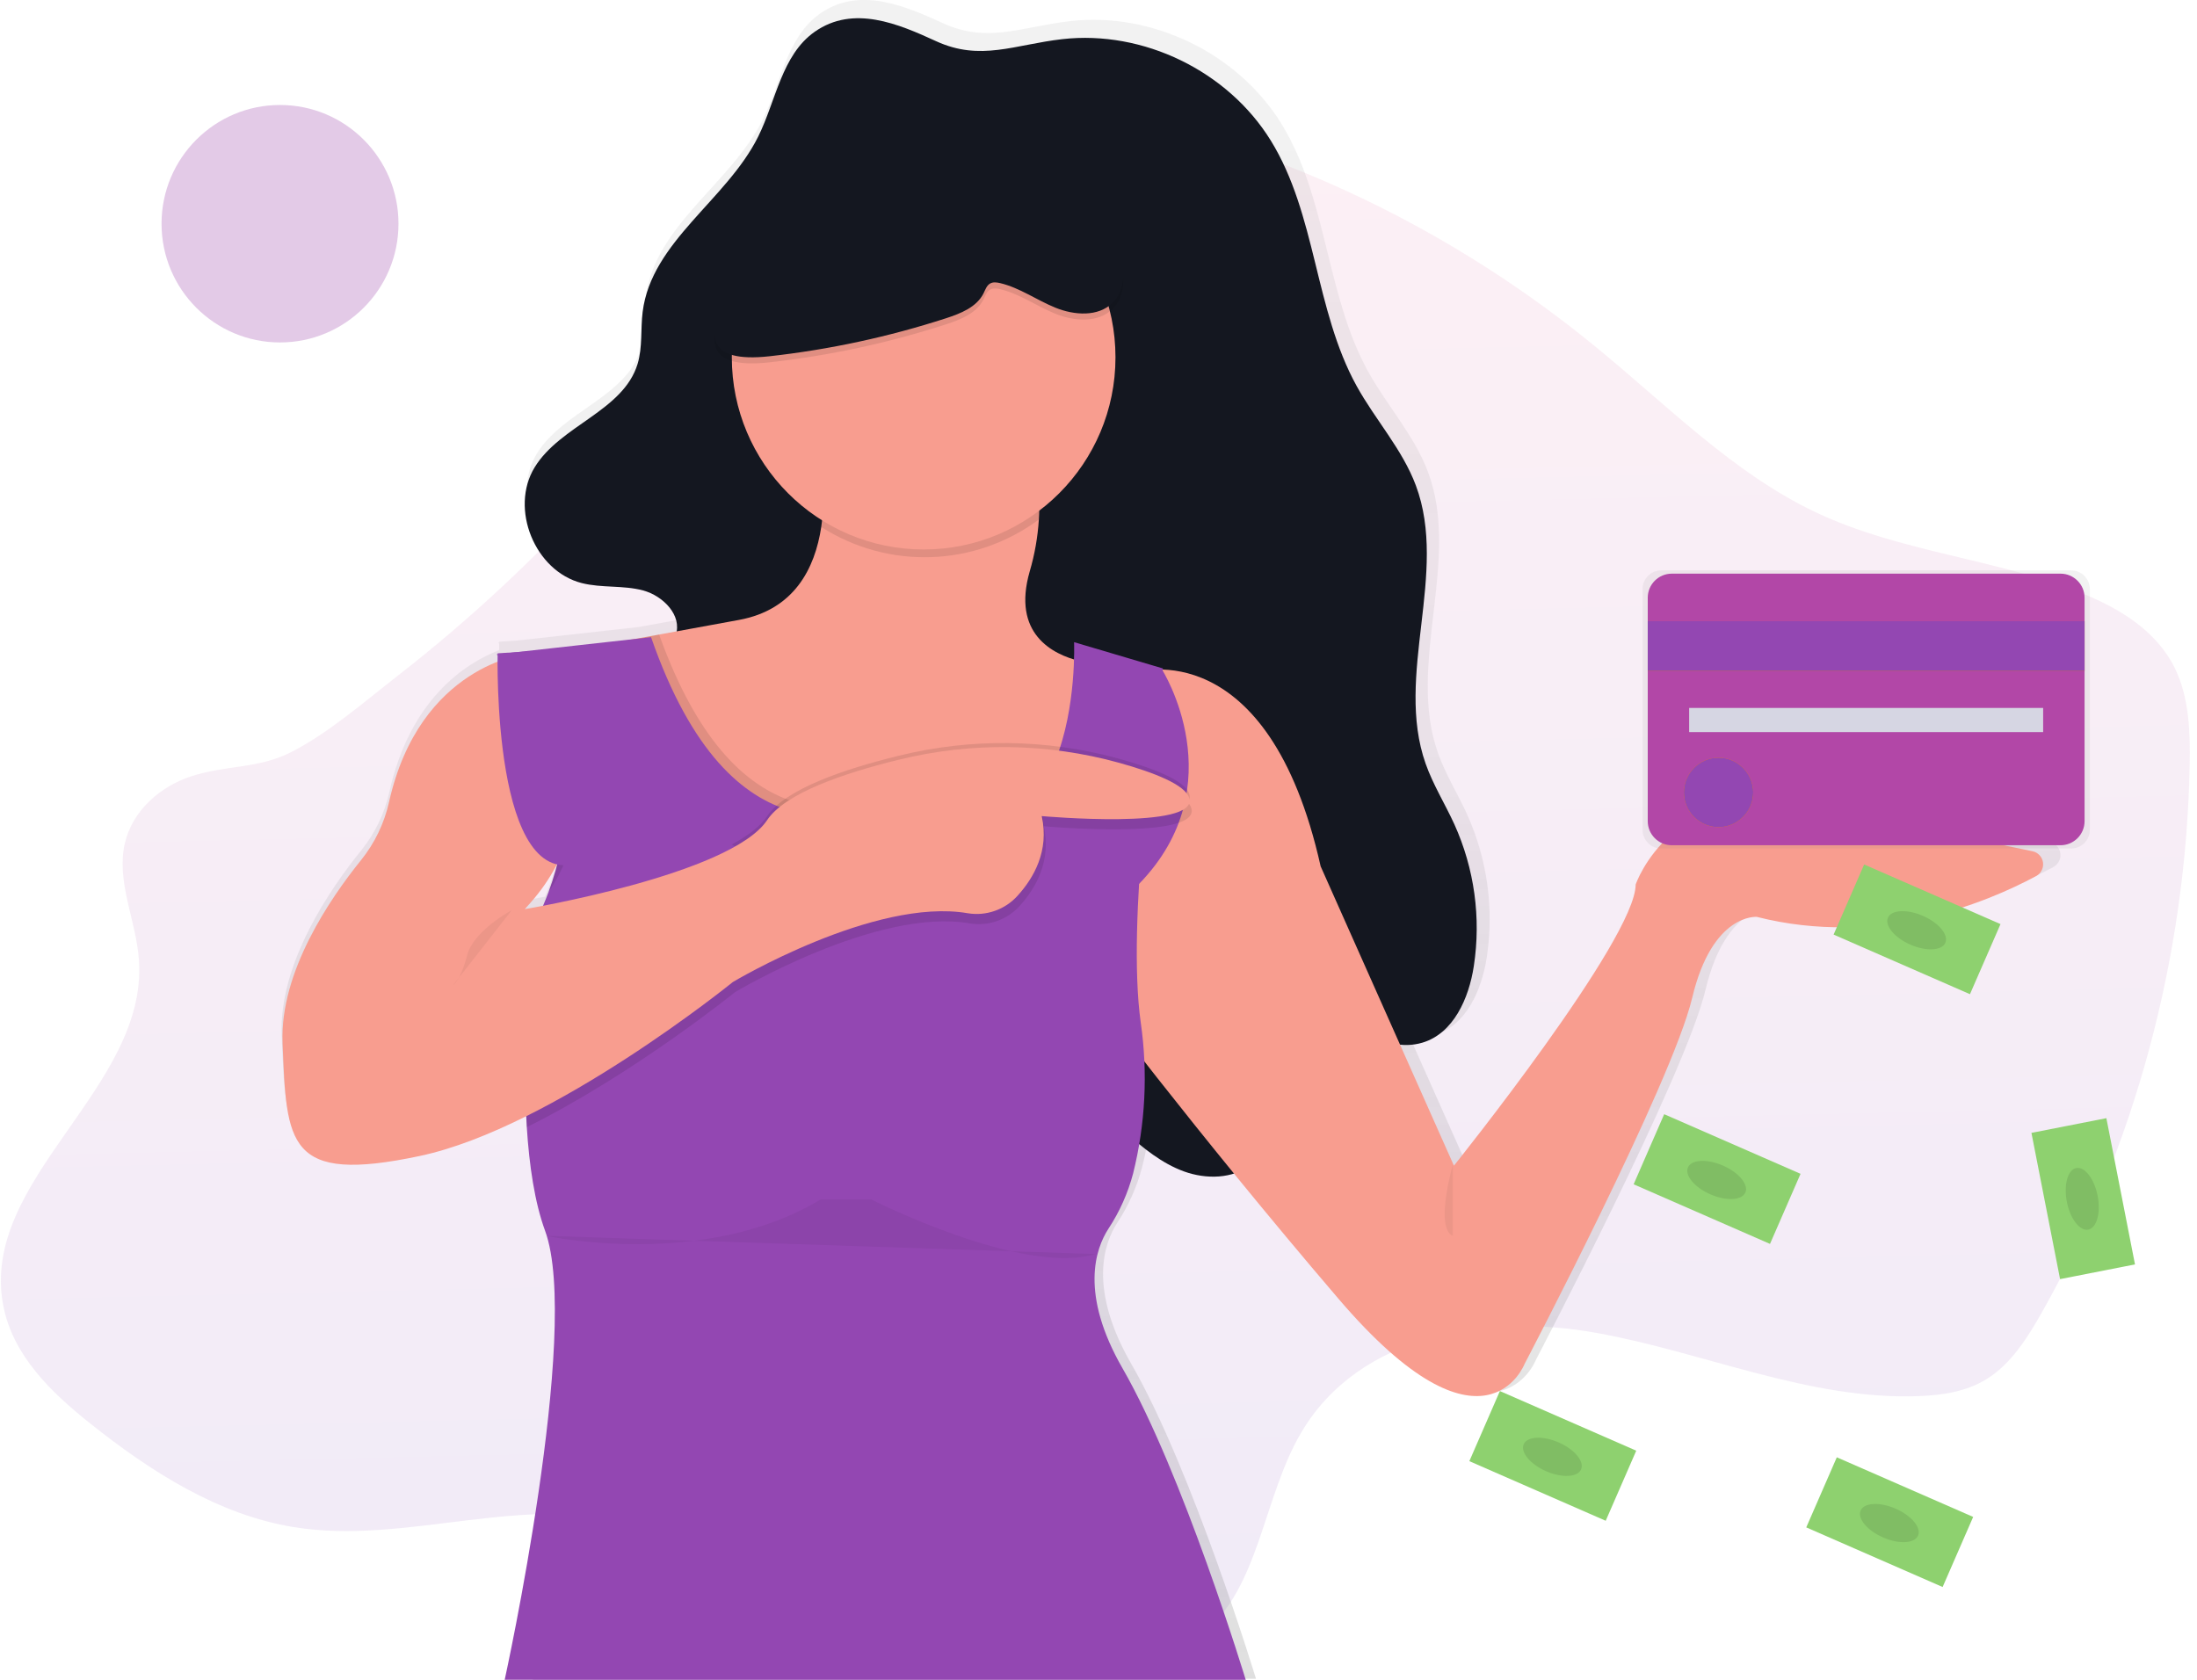 <svg width="272" height="208" viewBox="0 0 272 208" fill="none" xmlns="http://www.w3.org/2000/svg">
<g clip-path="url(#clip0)">
<path opacity="0.1" d="M23.643 96.136C19.893 97.363 16.393 100.333 15.448 104.453C14.376 109.187 16.846 113.971 17.198 118.824C18.351 134.756 -2.584 145.996 0.401 161.652C1.588 167.865 6.383 172.446 11.111 176.215C18.678 182.254 27.073 187.586 36.361 189.093C50.471 191.38 65.216 184.653 78.933 188.906C89.996 192.334 98.461 202.387 109.448 206.097C117.813 208.922 126.821 207.807 135.518 206.665C140.196 206.052 145.111 205.34 148.893 202.297C155.936 196.632 156.361 185.447 161.071 177.43C168.338 165.055 184.273 162.638 197.636 165.043C210.998 167.447 223.966 173.375 237.503 172.874C240.396 172.772 243.363 172.343 245.883 170.808C248.951 168.94 251.026 165.651 252.858 162.395C264.278 142.109 270.641 118.511 271.093 94.756C271.171 90.651 271.038 86.368 269.256 82.734C267.006 78.148 262.506 75.411 258.006 73.563C247.236 69.15 235.338 68.436 224.781 63.427C214.598 58.601 206.348 50.133 197.483 42.89C179.901 28.502 159.233 18.544 137.603 14.023C132.511 12.958 127.226 12.197 122.166 13.427C116.336 14.844 111.311 18.779 106.793 23.012C94.771 34.282 85.138 48.177 74.063 60.524C66.475 68.978 58.152 76.738 49.191 83.713C45.083 86.912 40.733 90.709 36.166 93.073C31.988 95.234 28.061 94.691 23.643 96.136Z" fill="url(#paint0_linear)"/>
<path d="M253.747 104.25C248.247 103.098 237.834 100.937 226.049 98.543C208.602 94.999 204.049 108.413 204.049 108.413C204.049 115.245 181.299 143.586 181.299 143.586L174.514 128.359C175.557 128.52 176.622 128.448 177.634 128.149C181.519 126.986 183.439 122.596 184.062 118.586C184.991 112.547 184.142 106.368 181.619 100.804C180.462 98.265 178.962 95.875 178.032 93.246C174.109 82.211 180.904 69.438 176.794 58.445C175.097 53.91 171.712 50.231 169.372 45.993C164.122 36.463 164.347 24.542 158.622 15.285C153.252 6.607 142.669 1.463 132.532 2.61C126.554 3.286 122.282 5.425 116.712 2.86C112.009 0.701 106.364 -1.713 101.522 1.688C97.392 4.588 96.689 10.301 94.434 14.817C90.474 22.749 81.079 27.925 79.974 36.724C79.702 38.893 79.974 41.142 79.342 43.236C77.537 49.154 69.677 50.902 66.457 56.184C63.304 61.353 66.489 69.17 72.354 70.66C74.854 71.296 77.544 70.91 80.042 71.584C82.384 72.21 84.657 74.404 84.252 76.696L79.057 77.642L64.109 79.305L61.797 79.451C61.797 79.451 61.797 79.491 61.797 79.564L61.672 79.579L61.794 79.679C61.794 79.856 61.794 80.135 61.794 80.5C57.587 82.151 50.769 86.556 48.194 98.112C47.604 100.749 46.412 103.214 44.712 105.312C40.879 110.046 34.519 119.29 34.874 128.164C35.374 140.816 35.374 145.878 52.069 142.334C56.287 141.44 60.874 139.607 65.377 137.368C65.639 142.642 66.322 147.814 67.747 151.696C72.299 164.096 62.689 207.875 62.689 207.875H155.497C155.497 207.875 147.657 182.063 140.072 168.905C134.699 159.583 136.684 153.945 138.299 151.448C139.7 149.326 140.746 146.99 141.397 144.531C141.672 143.451 141.939 142.226 142.169 140.869C143.877 142.269 145.699 143.526 147.762 144.278C149.672 144.971 151.844 145.162 153.777 144.626C157.732 149.47 162.149 154.782 166.877 160.302C185.084 181.557 190.142 168.399 190.142 168.399C190.142 168.399 208.602 133.225 211.142 122.596C213.682 111.967 219.234 112.473 219.234 112.473C234.454 116.327 247.944 110.732 254.212 107.366C254.516 107.204 254.763 106.951 254.919 106.643C255.074 106.334 255.13 105.985 255.079 105.644C255.028 105.302 254.872 104.984 254.634 104.735C254.395 104.485 254.085 104.316 253.747 104.25ZM65.967 110.609C67.236 109.16 68.328 107.562 69.217 105.851H69.264C68.803 107.62 68.209 109.351 67.487 111.03C66.069 111.303 65.214 111.446 65.214 111.446L65.967 110.609Z" fill="url(#paint1_linear)"/>
<path d="M100.859 3.939C96.777 6.81 96.082 12.455 93.859 16.933C89.944 24.782 80.657 29.909 79.564 38.614C79.294 40.761 79.564 42.987 78.939 45.056C77.157 50.914 69.384 52.645 66.189 57.872C63.072 62.986 66.222 70.722 72.019 72.198C74.497 72.829 77.149 72.448 79.619 73.112C82.089 73.775 84.482 76.2 83.664 78.622C83.057 80.425 80.914 81.452 80.524 83.315C80.184 84.918 81.274 86.446 82.329 87.693C83.669 89.271 85.099 90.824 86.892 91.858C91.822 94.703 97.972 92.995 103.657 92.807C110.534 92.603 117.277 94.75 122.774 98.896C124.347 100.09 125.827 101.47 126.802 103.191C129.979 108.796 126.974 115.831 127.649 122.24C128.414 129.523 133.844 135.369 139.327 140.21C141.517 142.144 143.827 144.05 146.577 145.049C149.327 146.048 152.614 145.993 154.927 144.21C157.357 142.336 158.202 139.018 158.217 135.945C158.232 132.872 157.587 129.814 157.742 126.746C157.817 125.243 158.364 123.457 159.827 123.162C160.559 123.014 161.302 123.312 161.969 123.648C166.634 125.997 171.109 130.598 176.109 129.105C179.952 127.956 181.859 123.61 182.464 119.641C183.381 113.666 182.542 107.553 180.049 102.049C178.904 99.544 177.422 97.173 176.502 94.568C172.637 83.626 179.349 70.98 175.289 60.108C173.612 55.62 170.264 51.979 167.952 47.783C162.752 38.352 162.984 26.553 157.322 17.391C152.014 8.801 141.549 3.712 131.529 4.846C125.619 5.515 121.397 7.634 115.889 5.097C111.239 2.965 105.659 0.563 100.859 3.939Z" fill="#141720"/>
<path d="M140.753 83.229C140.753 83.229 157.003 78.22 163.503 107.272L180.003 144.339C180.003 144.339 202.503 116.288 202.503 109.526C202.503 109.526 207.003 96.252 224.253 99.758C235.906 102.128 246.188 104.267 251.636 105.406C251.967 105.475 252.269 105.645 252.501 105.891C252.733 106.138 252.884 106.451 252.933 106.786C252.981 107.121 252.926 107.464 252.774 107.767C252.622 108.07 252.381 108.318 252.083 108.479C245.888 111.81 232.551 117.348 217.503 113.533C217.503 113.533 212.003 113.032 209.503 123.551C207.003 134.07 188.753 168.883 188.753 168.883C188.753 168.883 183.753 181.907 165.753 160.869C147.753 139.831 134.253 121.798 134.253 121.798L140.753 83.229Z" fill="#F89D8F"/>
<path d="M140.485 86.781L138.33 93.892L136.2 100.924L131.985 114.832L111.985 118.589L105.467 114.424L97.485 109.322L90.602 104.563L80.485 97.551L72.235 80.27C72.235 80.27 74.51 79.866 81.602 78.574L91.485 76.763C98.31 75.511 100.89 70.422 101.677 65.243C102.62 59.041 100.985 52.72 100.985 52.72H126.235C126.235 52.72 129.06 56.978 128.617 64.331C128.478 66.507 128.099 68.661 127.485 70.752C125.265 78.451 130.277 81.021 133.677 81.855C134.597 82.089 135.537 82.229 136.485 82.273L140.485 86.781Z" fill="#F89D8F"/>
<path opacity="0.1" d="M128.609 64.331C124.74 67.199 120.092 68.822 115.281 68.986C110.471 69.15 105.724 67.846 101.669 65.248C102.612 59.047 100.977 52.725 100.977 52.725H126.227C126.227 52.725 129.059 56.965 128.609 64.331Z" fill="black"/>
<path d="M114.352 68.038C127.468 68.038 138.102 57.386 138.102 44.245C138.102 31.105 127.468 20.452 114.352 20.452C101.235 20.452 90.602 31.105 90.602 44.245C90.602 57.386 101.235 68.038 114.352 68.038Z" fill="#F89D8F"/>
<path opacity="0.1" d="M140.485 86.781L138.33 93.892L136.2 100.925L131.985 114.832L111.985 118.589L105.467 114.424L97.485 109.322L90.602 104.564L80.485 97.551L72.235 80.27C72.235 80.27 74.51 79.867 81.602 78.574C86.602 92.512 92.927 97.701 98.635 99.384C102.047 100.386 105.237 100.136 107.78 99.76C111.048 99.236 114.389 99.407 117.587 100.261C125.262 102.4 129.302 98.305 131.425 93.108C132.995 89.263 133.515 84.813 133.675 81.838C134.594 82.071 135.535 82.211 136.482 82.256L140.485 86.781Z" fill="black"/>
<path d="M62.483 208C62.483 208 71.984 164.672 67.484 152.4C66.196 148.893 65.521 144.305 65.219 139.557C64.469 127.718 65.984 114.832 65.984 114.832C66.198 114.414 66.401 113.998 66.596 113.58C67.096 112.511 67.536 111.466 67.916 110.444C73.273 96.003 66.609 86.388 63.228 82.712C62.686 82.108 62.102 81.545 61.478 81.026L80.603 78.897C85.631 93.351 92.079 98.683 97.879 100.391C101.291 101.393 104.481 101.142 107.024 100.767C110.292 100.243 113.633 100.413 116.831 101.268C124.506 103.406 128.546 99.311 130.668 94.115C133.303 87.663 132.978 79.516 132.978 79.516L143.978 82.772C143.978 82.772 143.008 88.808 142.131 96.739C141.924 98.6 141.721 100.564 141.538 102.58C140.788 110.99 140.343 120.289 141.228 126.601C142.128 132.838 141.808 139.19 140.286 145.304C139.644 147.738 138.61 150.051 137.226 152.152C135.628 154.621 133.666 160.204 138.976 169.433C146.476 182.456 154.226 208.003 154.226 208.003L62.483 208Z" fill="#9347B2"/>
<path d="M143.859 82.899C143.859 82.899 152.941 97.175 141.024 109.447C129.106 121.719 133.859 104.438 133.859 104.438L136.859 84.402L143.859 82.899Z" fill="#9347B2"/>
<path opacity="0.1" d="M63.23 82.711C63.908 82.497 64.603 82.341 65.308 82.246C68.558 83.798 70.358 88.109 71.335 92.609C71.987 95.662 72.021 98.814 71.434 101.88C70.847 104.946 69.651 107.863 67.918 110.456C73.275 96.003 66.61 86.388 63.23 82.711Z" fill="black"/>
<path opacity="0.1" d="M141.545 102.583C136.207 102.936 129.235 102.31 129.235 102.31C130.175 106.617 128.235 109.983 126.235 112.177C125.47 113.026 124.505 113.668 123.427 114.046C122.35 114.424 121.196 114.524 120.07 114.339C108.535 112.335 90.995 122.854 90.995 122.854C90.995 122.854 78.45 133.005 65.22 139.564C64.47 127.725 65.985 114.84 65.985 114.84C66.2 114.421 66.402 114.006 66.597 113.587C71.942 112.586 91.362 108.628 95.235 102.818C95.81 101.954 96.735 101.145 97.885 100.394C101.192 98.25 106.485 96.569 111.517 95.342C117.781 93.803 124.267 93.391 130.675 94.125C133.425 94.441 136.147 94.972 138.815 95.715C139.98 96.038 141.105 96.386 142.137 96.749C144.967 97.751 147.112 98.871 147.485 100.063C147.987 101.666 145.135 102.347 141.545 102.583Z" fill="black"/>
<path opacity="0.1" d="M136.199 100.924C132.352 100.859 128.984 100.556 128.984 100.556C129.924 104.864 127.984 108.23 125.984 110.424C125.219 111.273 124.254 111.915 123.177 112.293C122.1 112.671 120.945 112.771 119.819 112.585C115.472 111.834 110.269 112.858 105.477 114.424L97.484 109.322L90.602 104.564C92.602 103.489 94.149 102.309 94.984 101.057C97.204 97.721 104.484 95.239 111.267 93.581C120.168 91.383 129.481 91.489 138.329 93.892L138.564 93.954C142.912 95.169 146.727 96.674 147.234 98.302C147.964 100.644 141.609 101.02 136.199 100.924Z" fill="black"/>
<path d="M65.056 80.989C65.056 80.989 51.979 82.321 48.166 99.304C47.577 101.944 46.388 104.412 44.691 106.517C40.901 111.208 34.634 120.342 34.984 129.11C35.484 141.633 35.484 146.642 51.984 143.136C68.484 139.629 90.734 121.597 90.734 121.597C90.734 121.597 108.274 111.095 119.809 113.081C120.935 113.267 122.089 113.166 123.166 112.788C124.243 112.411 125.209 111.768 125.974 110.92C127.974 108.726 129.926 105.36 128.974 101.052C128.974 101.052 148.474 102.805 147.224 98.798C146.724 97.17 142.901 95.665 138.554 94.453C129.637 91.99 120.238 91.861 111.256 94.077C104.461 95.738 97.194 98.22 94.974 101.553C90.474 108.315 64.974 112.573 64.974 112.573L65.724 111.729C68.146 108.989 69.892 105.718 70.823 102.179C71.754 98.64 71.843 94.932 71.084 91.352C70.109 86.852 68.316 82.541 65.056 80.989Z" fill="#F89D8F"/>
<path d="M61.61 80.896C61.61 80.896 60.86 111.2 72.11 106.692C83.36 102.184 74.61 80.896 74.61 80.896L69.61 80.395L61.61 80.896Z" fill="#9347B2"/>
<path opacity="0.1" d="M95.278 44.863C102.695 44.038 110.01 42.463 117.11 40.162C118.935 39.571 120.918 38.785 121.77 37.067C121.99 36.623 122.155 36.097 122.588 35.855C122.955 35.647 123.41 35.712 123.823 35.807C126.26 36.386 128.353 37.916 130.675 38.855C132.998 39.794 135.955 40.015 137.74 38.251C139.848 36.168 139.15 32.586 137.763 29.969C132.61 20.231 120.54 15.786 109.56 16.592C108.018 16.705 106.45 16.913 105.06 17.594C102.12 19.009 100.51 22.157 98.918 25.01C95.82 30.543 79.443 46.619 95.278 44.863Z" fill="black"/>
<path d="M95.278 44.112C102.695 43.287 110.01 41.712 117.11 39.411C118.935 38.82 120.918 38.033 121.77 36.315C121.99 35.872 122.155 35.346 122.588 35.103C122.955 34.895 123.41 34.96 123.823 35.056C126.26 35.634 128.353 37.164 130.675 38.103C132.998 39.043 135.955 39.263 137.74 37.5C139.848 35.416 139.15 31.835 137.763 29.218C132.61 19.48 120.54 15.034 109.56 15.841C108.018 15.954 106.45 16.162 105.06 16.843C102.12 18.258 100.51 21.406 98.918 24.259C95.82 29.791 79.443 45.867 95.278 44.112Z" fill="#141720"/>
<path d="M256.42 70.627H205.67C205.057 70.627 204.469 70.871 204.035 71.306C203.602 71.74 203.358 72.33 203.358 72.944V102.748C203.358 103.362 203.602 103.952 204.035 104.386C204.469 104.82 205.057 105.065 205.67 105.065H256.42C257.034 105.065 257.622 104.82 258.056 104.386C258.489 103.952 258.733 103.362 258.733 102.748V72.944C258.733 72.33 258.489 71.74 258.056 71.306C257.622 70.871 257.034 70.627 256.42 70.627Z" fill="url(#paint2_linear)"/>
<path d="M255.104 71.033H206.977C205.332 71.033 203.999 72.369 203.999 74.016V101.678C203.999 103.326 205.332 104.661 206.977 104.661H255.104C256.748 104.661 258.081 103.326 258.081 101.678V74.016C258.081 72.369 256.748 71.033 255.104 71.033Z" fill="#B247A7"/>
<path d="M258.081 76.919H203.999V83.085H258.081V76.919Z" fill="#FF8000"/>
<path d="M258.081 76.919H203.999V83.085H258.081V76.919Z" fill="#9347B2"/>
<path d="M252.952 87.661H209.127V90.651H252.952V87.661Z" fill="#D6D6E3"/>
<path d="M212.765 102.419C215.134 102.419 217.055 100.495 217.055 98.122C217.055 95.748 215.134 93.824 212.765 93.824C210.395 93.824 208.475 95.748 208.475 98.122C208.475 100.495 210.395 102.419 212.765 102.419Z" fill="#FF8000"/>
<path d="M212.765 102.419C215.134 102.419 217.055 100.495 217.055 98.122C217.055 95.748 215.134 93.824 212.765 93.824C210.395 93.824 208.475 95.748 208.475 98.122C208.475 100.495 210.395 102.419 212.765 102.419Z" fill="#9347B2"/>
<path opacity="0.05" d="M63.359 112.703C63.359 112.703 58.609 115.23 57.822 118.318C57.034 121.406 56.109 121.97 56.109 121.97" fill="black"/>
<path opacity="0.05" d="M179.858 144.26C179.858 144.26 177.608 152.024 179.858 153.026V144.26Z" fill="black"/>
<path opacity="0.05" d="M67.609 153.026C67.609 153.026 87.109 157.284 101.609 148.518H107.859C107.859 148.518 126.609 158.035 135.609 155.28" fill="black"/>
<path d="M206.035 137.966L202.253 146.645L219.135 154.027L222.917 145.348L206.035 137.966Z" fill="#8ED16F"/>
<path d="M216.086 147.662C216.515 146.678 215.271 145.185 213.308 144.327C211.346 143.468 209.407 143.57 208.979 144.554C208.55 145.538 209.794 147.031 211.756 147.889C213.719 148.747 215.658 148.646 216.086 147.662Z" fill="#8ED16F"/>
<path opacity="0.1" d="M216.086 147.662C216.515 146.678 215.271 145.185 213.308 144.327C211.346 143.468 209.407 143.57 208.979 144.554C208.55 145.538 209.794 147.031 211.756 147.889C213.719 148.747 215.658 148.646 216.086 147.662Z" fill="black"/>
<path d="M230.791 107.045L227.009 115.724L243.891 123.106L247.673 114.427L230.791 107.045Z" fill="#8ED16F"/>
<path d="M240.845 116.741C241.274 115.757 240.03 114.264 238.067 113.406C236.105 112.548 234.166 112.65 233.737 113.633C233.309 114.617 234.552 116.11 236.515 116.968C238.478 117.827 240.416 117.725 240.845 116.741Z" fill="#8ED16F"/>
<path opacity="0.1" d="M240.845 116.741C241.274 115.757 240.03 114.264 238.067 113.406C236.105 112.548 234.166 112.65 233.737 113.633C233.309 114.617 234.552 116.11 236.515 116.968C238.478 117.827 240.416 117.725 240.845 116.741Z" fill="black"/>
<path d="M260.779 138.457L251.503 140.278L255.047 158.387L264.323 156.565L260.779 138.457Z" fill="#8ED16F"/>
<path d="M258.539 152.256C259.59 152.05 260.109 150.175 259.697 148.07C259.285 145.965 258.099 144.426 257.047 144.632C255.996 144.838 255.477 146.713 255.889 148.818C256.301 150.923 257.488 152.462 258.539 152.256Z" fill="#8ED16F"/>
<path opacity="0.1" d="M258.539 152.256C259.59 152.05 260.109 150.175 259.697 148.07C259.285 145.965 258.099 144.426 257.047 144.632C255.996 144.838 255.477 146.713 255.889 148.818C256.301 150.923 257.488 152.462 258.539 152.256Z" fill="black"/>
<path d="M227.406 180.45L223.625 189.129L240.507 196.511L244.288 187.832L227.406 180.45Z" fill="#8ED16F"/>
<path d="M237.465 190.146C237.893 189.163 236.65 187.669 234.687 186.811C232.724 185.953 230.786 186.055 230.357 187.039C229.929 188.022 231.172 189.516 233.135 190.374C235.097 191.232 237.036 191.13 237.465 190.146Z" fill="#8ED16F"/>
<path opacity="0.1" d="M237.465 190.146C237.893 189.163 236.65 187.669 234.687 186.811C232.724 185.953 230.786 186.055 230.357 187.039C229.929 188.022 231.172 189.516 233.135 190.374C235.097 191.232 237.036 191.13 237.465 190.146Z" fill="black"/>
<path d="M185.694 172.248L181.913 180.927L198.795 188.309L202.576 179.63L185.694 172.248Z" fill="#8ED16F"/>
<path d="M195.749 181.945C196.177 180.961 194.934 179.468 192.971 178.609C191.008 177.751 189.07 177.853 188.641 178.837C188.213 179.82 189.456 181.314 191.419 182.172C193.382 183.03 195.32 182.928 195.749 181.945Z" fill="#8ED16F"/>
<path opacity="0.1" d="M195.749 181.945C196.177 180.961 194.934 179.468 192.971 178.609C191.008 177.751 189.07 177.853 188.641 178.837C188.213 179.82 189.456 181.314 191.419 182.172C193.382 183.03 195.32 182.928 195.749 181.945Z" fill="black"/>
<path opacity="0.3" d="M34.667 42.403C42.767 42.403 49.334 35.821 49.334 27.701C49.334 19.582 42.767 13 34.667 13C26.567 13 20 19.582 20 27.701C20 35.821 26.567 42.403 34.667 42.403Z" fill="#A04DAF"/>
</g>
<defs>
<linearGradient id="paint0_linear" x1="149.159" y1="-17.913" x2="157.086" y2="327.838" gradientUnits="userSpaceOnUse">
<stop stop-color="#FD749B"/>
<stop offset="1" stop-color="#281AC8"/>
</linearGradient>
<linearGradient id="paint1_linear" x1="144.967" y1="207.875" x2="144.967" y2="3.56209e-05" gradientUnits="userSpaceOnUse">
<stop stop-color="#808080" stop-opacity="0.25"/>
<stop offset="0.54" stop-color="#808080" stop-opacity="0.12"/>
<stop offset="1" stop-color="#808080" stop-opacity="0.1"/>
</linearGradient>
<linearGradient id="paint2_linear" x1="54566.1" y1="15714" x2="54566.1" y2="10978.6" gradientUnits="userSpaceOnUse">
<stop stop-color="#808080" stop-opacity="0.25"/>
<stop offset="0.54" stop-color="#808080" stop-opacity="0.12"/>
<stop offset="1" stop-color="#808080" stop-opacity="0.1"/>
</linearGradient>
<clipPath id="clip0">
<rect width="271" height="208" fill="white" transform="translate(0.109)"/>
</clipPath>
</defs>
</svg>
